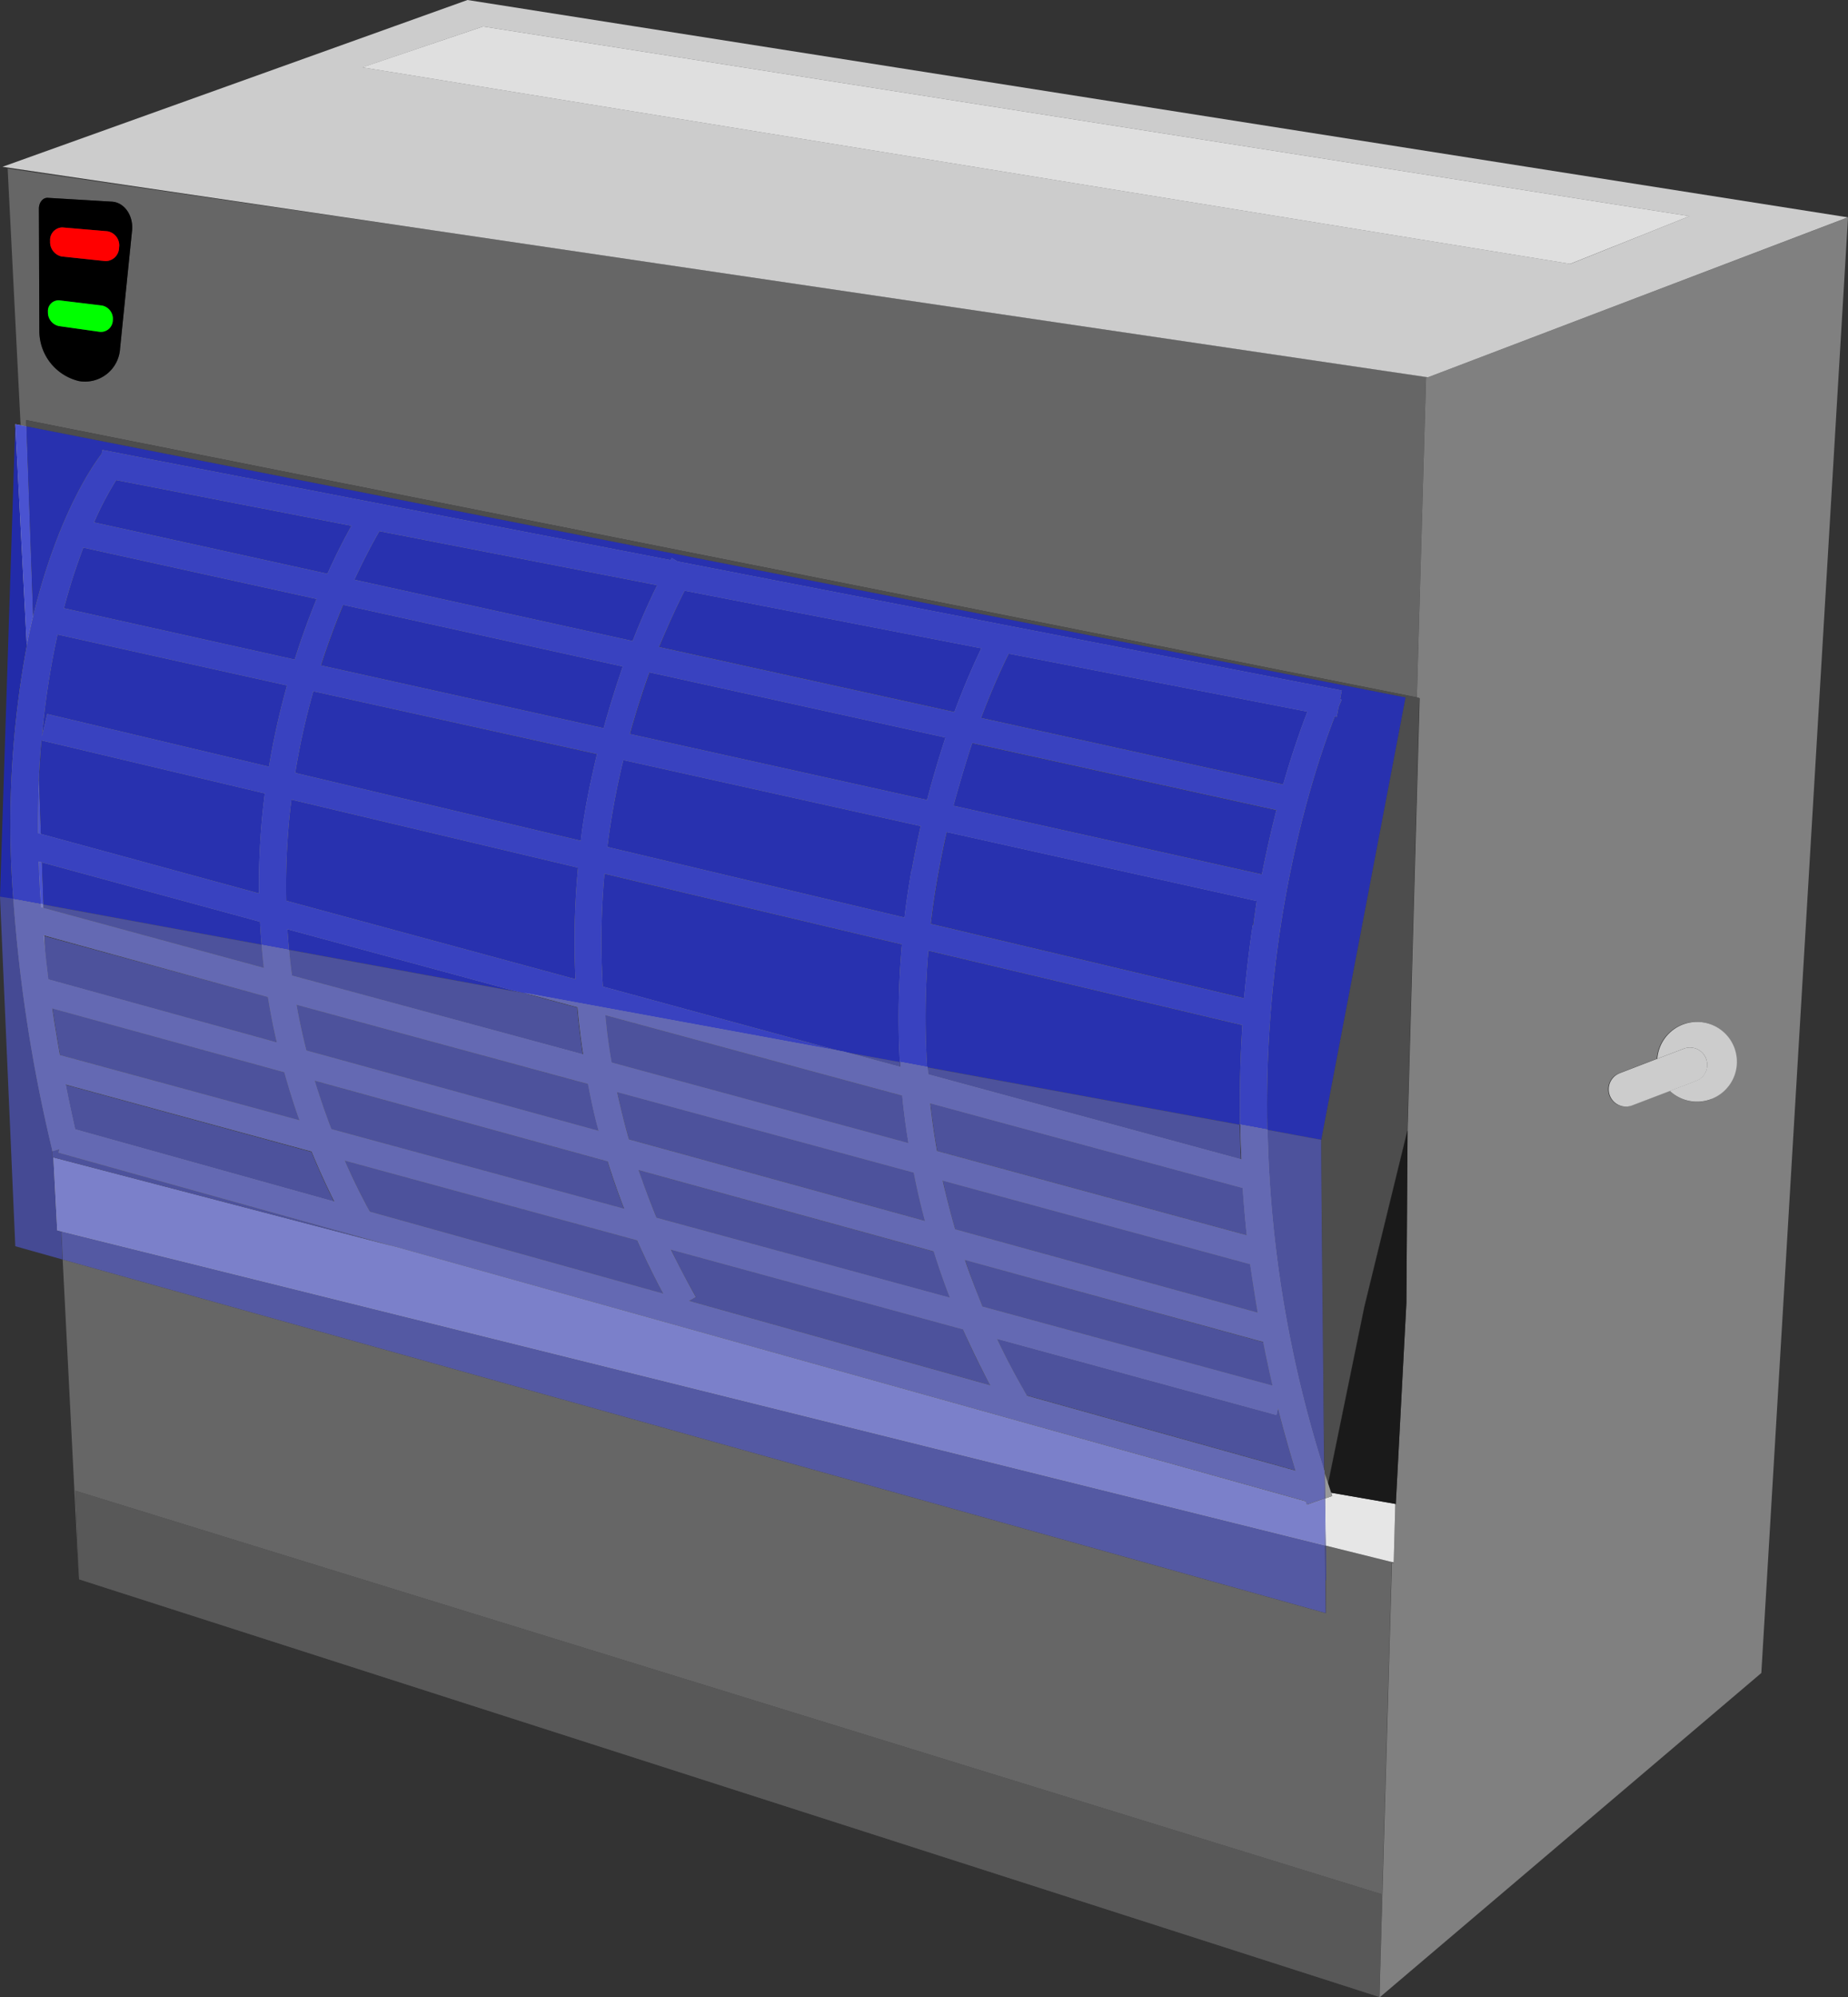 <svg xmlns="http://www.w3.org/2000/svg" viewBox="0 0 294.89 318.48"><rect x="0" y="0" width="294.89" height="318.48" fill="#333333" stroke="none"/><defs><style>.cls-1{fill:#666;}.cls-2{fill:gray;}.cls-3{fill:#ccc;}.cls-4{fill:#e6e6e6;}.cls-13,.cls-5{fill:#4d4d4d;}.cls-6{fill:#1a1a1a;}.cls-7{fill:#999;}.cls-8{fill:#1e2aca;opacity:0.78;}.cls-9{fill:#4d55be;opacity:0.7;}.cls-10{fill:lime;}.cls-11{fill:red;}.cls-12{fill:#fff;opacity:0.38;}.cls-13{opacity:0.54;}</style></defs><g id="Layer_2" data-name="Layer 2"><g id="CO2_Chamber" data-name="CO2 Chamber"><path class="cls-1" d="M4.18,67l221.91,44.22,1.47-51.11L68.8,36.69,1.22,26.87,3.29,67.82l.92.18ZM7.63,31.55l10.22.61c2,.11,3.47,2.23,3.22,4.63L19.16,55.57a5.6,5.6,0,0,1-6.57,5.2h0a8.22,8.22,0,0,1-6.31-8L6.21,33.3C6.2,32.3,6.84,31.5,7.63,31.55Z"/><path class="cls-1" d="M211.54,246.49c0,3.44.07,5.53.07,5.53l-.07,0c0-.83,0-2.78-.06-5.52h0c.07,6.51.12,10.78.12,10.78L10,200.87l2.59,51-.56-14.12,208.43,64.34-.37,16.39,2-69.36Z"/><path class="cls-2" d="M227.86,60.17l-.3,0-1.47,51.11.45.09-1.93,69-.19,27.49-1.69,32.07h-.08l-.25,9.35-.28-.07-2,69.36,60.94-51.76L294.89,34.66Zm45.21,115.12a6.34,6.34,0,0,1-6.62-1.32l-6.08,2.32a2.75,2.75,0,1,1-2-5.13l6-2.31a6.37,6.37,0,1,1,8.61,6.44Z"/><path class="cls-3" d="M227.86,60.17l67-25.51L74.6,0,.4,26.6,68.8,36.69,227.56,60.13Zm-170-49.43L77.09,4.23l192.5,30.24-19,7.61Z"/><path class="cls-4" d="M212.17,235.52l-.24,1.07v0Z"/><polygon class="cls-4" points="4.21 68 3.29 67.82 2.44 67.65 4.21 68 4.21 68"/><path class="cls-4" d="M211.35,239c0,2.7.06,5.22.08,7.47h0c0-2.09,0-4.63-.09-7.5Z"/><path class="cls-4" d="M212.59,238.58l-1.15.39c0,2.9.07,5.45.1,7.52l10.58,2.63.28.07.25-9.35-10.23-1.78C212.47,238.23,212.53,238.4,212.59,238.58Z"/><path class="cls-5" d="M4.21,68h0l220.07,43.23-13.45,70.55c0,4.36.26,32.28.47,52.9,0,0,0,.09,0,.13-.12-10.63-.27-24.18-.38-35.12.12,11,.29,24.64.42,35.27l.54,1.63.24-1.07,5.57-27.12,6.87-28.11,1.93-69-.45-.09L4.18,67Z"/><path class="cls-6" d="M212.17,235.52l-.23,1.11c.16.48.31,1,.48,1.43l10.23,1.78h.08l1.69-32.07.19-27.49-6.87,28.11Z"/><path class="cls-7" d="M212.59,238.58c-.06-.18-.12-.35-.17-.52-.17-.48-.32-.95-.48-1.43v0l-.54-1.63c0,1.39,0,2.73.05,4Z"/><path class="cls-7" d="M211.39,239c0-1.32,0-2.72,0-4.17,0,0,0-.09,0-.13,0,1.48,0,2.92,0,4.32Z"/><path class="cls-8" d="M4.27,102.88,2.44,67.65,0,143l2.1.39A155.88,155.88,0,0,1,4.27,102.88Z"/><path class="cls-4" d="M6.22,124.59c-.12,2.66-.16,5.44-.14,8.33l.44.12Z"/><path class="cls-8" d="M6.22,124.59c-.12,2.66-.16,5.44-.14,8.33l.44.12Z"/><path class="cls-4" d="M5.28,98.27,4.21,68l-1.77-.35,1.83,35.23C4.59,101.27,4.93,99.74,5.28,98.27Z"/><path class="cls-8" d="M5.28,98.27,4.21,68l-1.77-.35,1.83,35.23C4.59,101.27,4.93,99.74,5.28,98.27Z"/><path class="cls-4" d="M6.68,137.53l-.51-.14q.11,3.3.34,6.8l.41.07Z"/><path class="cls-8" d="M6.68,137.53l-.51-.14q.11,3.3.34,6.8l.41.07Z"/><path class="cls-5" d="M41.36,142.48a116,116,0,0,1,.94-15.95L6.64,118.07q-.27,3.14-.42,6.52l.3,8.45Z"/><path class="cls-8" d="M41.36,142.48a116,116,0,0,1,.94-15.95L6.64,118.07q-.27,3.14-.42,6.52l.3,8.45Z"/><path class="cls-5" d="M104.87,93.32,60.54,84.71c-.86,1.49-2.32,4.14-4,7.75l44.4,9.77C102.4,98.53,103.78,95.52,104.87,93.32Z"/><path class="cls-8" d="M104.87,93.32,60.54,84.71c-.86,1.49-2.32,4.14-4,7.75l44.4,9.77C102.4,98.53,103.78,95.52,104.87,93.32Z"/><path class="cls-5" d="M152.14,128.5l49.23,10.92c.73-3.71,1.52-7.11,2.32-10.19l-48.55-10.68C154.12,121.53,153.09,124.86,152.14,128.5Z"/><path class="cls-8" d="M152.14,128.5l49.23,10.92c.73-3.71,1.52-7.11,2.32-10.19l-48.55-10.68C154.12,121.53,153.09,124.86,152.14,128.5Z"/><path class="cls-5" d="M204.82,125.09c1.46-5.1,2.86-9,3.87-11.62L161,104.22c-1,2-2.62,5.5-4.42,10.26Z"/><path class="cls-8" d="M204.82,125.09c1.46-5.1,2.86-9,3.87-11.62L161,104.22c-1,2-2.62,5.5-4.42,10.26Z"/><path class="cls-5" d="M149.66,139.84c-.42,2.36-.79,4.86-1.09,7.48l50,11.86c.37-4.18.84-8.08,1.38-11.63.2-1.34.41-2.64.63-3.91l-49.48-11C150.58,135,150.09,137.36,149.66,139.84Z"/><path class="cls-8" d="M149.66,139.84c-.42,2.36-.79,4.86-1.09,7.48l50,11.86c.37-4.18.84-8.08,1.38-11.63.2-1.34.41-2.64.63-3.91l-49.48-11C150.58,135,150.09,137.36,149.66,139.84Z"/><path class="cls-5" d="M16.23,72.38l.12-.62L107,89.35l.19-.33.92.55,106,20.58-.26,1.36.25.12s-.2.44-.5,1.16l-.3,1.57-.31-.06c-3.08,7.86-11.44,32.4-10.77,65.89l8.61,1.59,13.45-70.55L4.21,68,5.28,98.27C9.42,81.12,15.69,73,16.22,72.37Z"/><path class="cls-8" d="M16.23,72.38l.12-.62L107,89.35l.19-.33.92.55,106,20.58-.26,1.36.25.12s-.2.44-.5,1.16l-.3,1.57-.31-.06c-3.08,7.86-11.44,32.4-10.77,65.89l8.61,1.59,13.45-70.55L4.21,68,5.28,98.27C9.42,81.12,15.69,73,16.22,72.37Z"/><path class="cls-5" d="M198.25,163.51l-50.11-11.88a126.6,126.6,0,0,0-.2,18.58l49.94,9.18C197.78,173.77,197.93,168.46,198.25,163.51Z"/><path class="cls-8" d="M198.25,163.51l-50.11-11.88a126.6,126.6,0,0,0-.2,18.58l49.94,9.18C197.78,173.77,197.93,168.46,198.25,163.51Z"/><path class="cls-5" d="M46.5,127.52a111.62,111.62,0,0,0-.83,16.13l46.16,12.51a124.39,124.39,0,0,1,.41-17.79Z"/><path class="cls-8" d="M46.5,127.52a111.62,111.62,0,0,0-.83,16.13l46.16,12.51a124.39,124.39,0,0,1,.41-17.79Z"/><path class="cls-5" d="M50.52,95.52,13.3,87.33A94.89,94.89,0,0,0,10.2,97L47,105.19C48.15,101.62,49.35,98.38,50.52,95.52Z"/><path class="cls-8" d="M50.52,95.52,13.3,87.33A94.89,94.89,0,0,0,10.2,97L47,105.19C48.15,101.62,49.35,98.38,50.52,95.52Z"/><path class="cls-5" d="M6.68,137.53l.24,6.73,34.83,6.41c-.11-1.25-.19-2.49-.26-3.71Z"/><path class="cls-8" d="M6.68,137.53l.24,6.73,34.83,6.41c-.11-1.25-.19-2.49-.26-3.71Z"/><path class="cls-5" d="M56.09,83.85,18.54,76.56A53.93,53.93,0,0,0,15,83.31l37.28,8.2C53.73,88.22,55.09,85.64,56.09,83.85Z"/><path class="cls-8" d="M56.09,83.85,18.54,76.56A53.93,53.93,0,0,0,15,83.31l37.28,8.2C53.73,88.22,55.09,85.64,56.09,83.85Z"/><path class="cls-5" d="M143.92,150.63,96.46,139.37a119.32,119.32,0,0,0-.27,18l38.45,10.42,9,1.64A131.25,131.25,0,0,1,143.92,150.63Z"/><path class="cls-8" d="M143.92,150.63,96.46,139.37a119.32,119.32,0,0,0-.27,18l38.45,10.42,9,1.64A131.25,131.25,0,0,1,143.92,150.63Z"/><path class="cls-5" d="M46.12,151.48l37.45,6.89L45.86,148.15C45.93,149.25,46,150.35,46.12,151.48Z"/><path class="cls-8" d="M46.12,151.48l37.45,6.89L45.86,148.15C45.93,149.25,46,150.35,46.12,151.48Z"/><path class="cls-5" d="M98.22,126.9c-.5,2.56-.94,5.29-1.3,8.17l47.45,11.26c.31-2.58.68-5.05,1.09-7.39q.66-3.75,1.46-7.2L99.46,121.21C99,123.05,98.6,124.94,98.22,126.9Z"/><path class="cls-8" d="M98.22,126.9c-.5,2.56-.94,5.29-1.3,8.17l47.45,11.26c.31-2.58.68-5.05,1.09-7.39q.66-3.75,1.46-7.2L99.46,121.21C99,123.05,98.6,124.94,98.22,126.9Z"/><path class="cls-5" d="M103.67,107.22c-1.07,3-2.14,6.24-3.13,9.84l47.4,10.51c.94-3.63,2-7,3-9.95Z"/><path class="cls-8" d="M103.67,107.22c-1.07,3-2.14,6.24-3.13,9.84l47.4,10.51c.94-3.63,2-7,3-9.95Z"/><path class="cls-5" d="M48.28,117.08c-.43,2-.82,4-1.17,6.18l45.61,10.82c.37-2.88.82-5.6,1.32-8.16q.57-2.91,1.23-5.64L50,110.24C49.38,112.42,48.8,114.7,48.28,117.08Z"/><path class="cls-8" d="M48.28,117.08c-.43,2-.82,4-1.17,6.18l45.61,10.82c.37-2.88.82-5.6,1.32-8.16q.57-2.91,1.23-5.64L50,110.24C49.38,112.42,48.8,114.7,48.28,117.08Z"/><path class="cls-5" d="M54.8,96.46c-1.19,2.84-2.41,6.08-3.56,9.66l45.09,10c1-3.58,2-6.87,3.09-9.83Z"/><path class="cls-8" d="M54.8,96.46c-1.19,2.84-2.41,6.08-3.56,9.66l45.09,10c1-3.58,2-6.87,3.09-9.83Z"/><path class="cls-5" d="M42.92,122.27c.36-2.2.77-4.29,1.21-6.28.51-2.32,1.08-4.55,1.67-6.68L9.18,101.19a129.61,129.61,0,0,0-2.49,16.25l.85-3.57Z"/><path class="cls-8" d="M42.92,122.27c.36-2.2.77-4.29,1.21-6.28.51-2.32,1.08-4.55,1.67-6.68L9.18,101.19a129.61,129.61,0,0,0-2.49,16.25l.85-3.57Z"/><path class="cls-5" d="M156.65,103.37l-47.39-9.2c-1,2-2.48,5.1-4.05,9l47.14,10.37C154,109.1,155.56,105.64,156.65,103.37Z"/><path class="cls-8" d="M156.65,103.37l-47.39-9.2c-1,2-2.48,5.1-4.05,9l47.14,10.37C154,109.1,155.56,105.64,156.65,103.37Z"/><path class="cls-7" d="M6.17,137.39l.51.14L41.49,147c.07,1.22.15,2.46.26,3.71l4.37.81c-.1-1.13-.19-2.23-.26-3.33l37.71,10.22,51.07,9.39L96.19,157.34a119.32,119.32,0,0,1,.27-18l47.46,11.26a131.25,131.25,0,0,0-.33,18.77l4.35.81a126.6,126.6,0,0,1,.2-18.58l50.11,11.88c-.32,5-.47,10.26-.37,15.88l4.34.8c-.67-33.49,7.69-58,10.77-65.89l.31.06.3-1.57c.3-.72.48-1.12.5-1.16l-.25-.12.26-1.36-106-20.58-.92-.55-.19.33L16.35,71.76l-.12.62h0c-.53.66-6.8,8.75-10.94,25.9-.35,1.47-.69,3-1,4.61a155.88,155.88,0,0,0-2.17,40.5l4.41.81Q6.27,140.7,6.17,137.39Zm85.66,18.77L45.67,143.65a111.62,111.62,0,0,1,.83-16.13l45.74,10.85A124.39,124.39,0,0,0,91.83,156.16ZM94,125.92c-.5,2.56-1,5.28-1.32,8.16L47.11,123.26c.35-2.16.74-4.23,1.17-6.18.52-2.38,1.1-4.66,1.72-6.84l45.27,10Q94.61,123,94,125.92Zm2.29-9.8-45.09-10c1.15-3.58,2.37-6.82,3.56-9.66l44.62,9.83C98.37,109.25,97.31,112.54,96.33,116.12Zm49.13,22.82c-.41,2.34-.78,4.81-1.09,7.39L96.92,135.07c.36-2.88.8-5.61,1.3-8.17.38-2,.8-3.85,1.24-5.69l47.46,10.53Q146.13,135.19,145.46,138.94Zm2.48-11.37-47.4-10.51c1-3.6,2.06-6.89,3.13-9.84l47.24,10.4C149.9,120.61,148.88,123.94,147.94,127.57Zm52,20c-.54,3.55-1,7.45-1.38,11.63l-50-11.86c.3-2.62.67-5.12,1.09-7.48s.92-4.88,1.45-7.17l49.48,11C200.37,144.91,200.16,146.21,200,147.55Zm1.41-8.13L152.14,128.5c1-3.64,2-7,3-10l48.55,10.68C202.89,132.31,202.1,135.71,201.37,139.42Zm7.32-25.95c-1,2.6-2.41,6.52-3.87,11.62l-48.21-10.61c1.8-4.76,3.43-8.28,4.42-10.26Zm-99.43-19.3,47.39,9.2c-1.09,2.27-2.64,5.73-4.3,10.17l-47.14-10.37C106.78,99.27,108.22,96.21,109.26,94.17ZM60.54,84.71l44.33,8.61c-1.09,2.2-2.47,5.21-3.92,8.91l-44.4-9.77C58.22,88.85,59.68,86.2,60.54,84.71Zm-42-8.15,37.55,7.29c-1,1.79-2.36,4.37-3.84,7.66L15,83.31A53.93,53.93,0,0,1,18.54,76.56ZM13.3,87.33l37.22,8.19c-1.17,2.86-2.37,6.1-3.5,9.67L10.2,97A94.89,94.89,0,0,1,13.3,87.33ZM9.18,101.19l36.62,8.12c-.59,2.13-1.16,4.36-1.67,6.68-.44,2-.85,4.08-1.21,6.28l-35.38-8.4-.85,3.57A129.61,129.61,0,0,1,9.18,101.19Zm-3,23.4q.15-3.39.42-6.52l35.66,8.46a116,116,0,0,0-.94,15.95L6.52,133l-.44-.12C6.06,130,6.1,127.25,6.22,124.59Z"/><path class="cls-8" d="M6.17,137.39l.51.14L41.49,147c.07,1.22.15,2.46.26,3.71l4.37.81c-.1-1.13-.19-2.23-.26-3.33l37.71,10.22,51.07,9.39L96.19,157.34a119.32,119.32,0,0,1,.27-18l47.46,11.26a131.25,131.25,0,0,0-.33,18.77l4.35.81a126.6,126.6,0,0,1,.2-18.58l50.11,11.88c-.32,5-.47,10.26-.37,15.88l4.34.8c-.67-33.49,7.69-58,10.77-65.89l.31.06.3-1.57c.3-.72.48-1.12.5-1.16l-.25-.12.26-1.36-106-20.58-.92-.55-.19.33L16.35,71.76l-.12.62h0c-.53.66-6.8,8.75-10.94,25.9-.35,1.47-.69,3-1,4.61a155.88,155.88,0,0,0-2.17,40.5l4.41.81Q6.27,140.7,6.17,137.39Zm85.66,18.77L45.67,143.65a111.62,111.62,0,0,1,.83-16.13l45.74,10.85A124.39,124.39,0,0,0,91.83,156.16ZM94,125.92c-.5,2.56-1,5.28-1.32,8.16L47.11,123.26c.35-2.16.74-4.23,1.17-6.18.52-2.38,1.1-4.66,1.72-6.84l45.27,10Q94.61,123,94,125.92Zm2.29-9.8-45.09-10c1.15-3.58,2.37-6.82,3.56-9.66l44.62,9.83C98.37,109.25,97.31,112.54,96.33,116.12Zm49.13,22.82c-.41,2.34-.78,4.81-1.09,7.39L96.92,135.07c.36-2.88.8-5.61,1.3-8.17.38-2,.8-3.85,1.24-5.69l47.46,10.53Q146.13,135.19,145.46,138.94Zm2.48-11.37-47.4-10.51c1-3.6,2.06-6.89,3.13-9.84l47.24,10.4C149.9,120.61,148.88,123.94,147.94,127.57Zm52,20c-.54,3.55-1,7.45-1.38,11.63l-50-11.86c.3-2.62.67-5.12,1.09-7.48s.92-4.88,1.45-7.17l49.48,11C200.37,144.91,200.16,146.21,200,147.55Zm1.41-8.13L152.14,128.5c1-3.64,2-7,3-10l48.55,10.68C202.89,132.31,202.1,135.71,201.37,139.42Zm7.32-25.95c-1,2.6-2.41,6.52-3.87,11.62l-48.21-10.61c1.8-4.76,3.43-8.28,4.42-10.26Zm-99.43-19.3,47.39,9.2c-1.09,2.27-2.64,5.73-4.3,10.17l-47.14-10.37C106.78,99.27,108.22,96.21,109.26,94.17ZM60.54,84.71l44.33,8.61c-1.09,2.2-2.47,5.21-3.92,8.91l-44.4-9.77C58.22,88.85,59.68,86.2,60.54,84.71Zm-42-8.15,37.55,7.29c-1,1.79-2.36,4.37-3.84,7.66L15,83.31A53.93,53.93,0,0,1,18.54,76.56ZM13.3,87.33l37.22,8.19c-1.17,2.86-2.37,6.1-3.5,9.67L10.2,97A94.89,94.89,0,0,1,13.3,87.33ZM9.18,101.19l36.62,8.12c-.59,2.13-1.16,4.36-1.67,6.68-.44,2-.85,4.08-1.21,6.28l-35.38-8.4-.85,3.57A129.61,129.61,0,0,1,9.18,101.19Zm-3,23.4q.15-3.39.42-6.52l35.66,8.46a116,116,0,0,0-.94,15.95L6.52,133l-.44-.12C6.06,130,6.1,127.25,6.22,124.59Z"/><path class="cls-1" d="M211.54,252l.07,0s0-2.09-.07-5.53h-.06C211.51,249.22,211.53,251.17,211.54,252Z"/><path class="cls-8" d="M211.54,252l.07,0s0-2.09-.07-5.53h-.06C211.51,249.22,211.53,251.17,211.54,252Z"/><path class="cls-4" d="M211.39,239c0,2.87.06,5.41.09,7.5h.06c0-2.07-.06-4.62-.1-7.52Z"/><path class="cls-8" d="M211.39,239c0,2.87.06,5.41.09,7.5h.06c0-2.07-.06-4.62-.1-7.52Z"/><path class="cls-5" d="M211,199.69c.11,10.94.26,24.49.38,35.12,0,.05,0,.1,0,.15C211.26,224.33,211.09,210.65,211,199.69Z"/><path class="cls-8" d="M211,199.69c.11,10.94.26,24.49.38,35.12,0,.05,0,.1,0,.15C211.26,224.33,211.09,210.65,211,199.69Z"/><path class="cls-7" d="M211.44,239c0-1.28,0-2.62-.05-4,0-.05,0-.1,0-.15,0,1.45,0,2.85,0,4.17Z"/><path class="cls-8" d="M211.44,239c0-1.28,0-2.62-.05-4,0-.05,0-.1,0-.15,0,1.45,0,2.85,0,4.17Z"/><path class="cls-9" d="M9.13,196.21l-.61-11.62-.17-.05,0-1.21a244.06,244.06,0,0,1-6.2-40L0,143l2.44,55.75L10,200.87l-.22-4.49Z"/><path class="cls-1" d="M211.43,246.47,9.81,196.38l.22,4.49,201.52,56.38S211.5,253,211.43,246.47Z"/><path class="cls-9" d="M211.43,246.47,9.81,196.38l.22,4.49,201.52,56.38S211.5,253,211.43,246.47Z"/><path class="cls-4" d="M6.51,144.19l0,.51.4.1,0-.54Z"/><path class="cls-9" d="M6.51,144.19l0,.51.4.1,0-.54Z"/><path class="cls-4" d="M6.92,149.24c.09.87.17,1.74.27,2.61l-.09-2.56Z"/><path class="cls-9" d="M6.92,149.24c.09.87.17,1.74.27,2.61l-.09-2.56Z"/><path class="cls-4" d="M208.53,240l-.18-.54L63.05,198.83,8.52,184.59l.61,11.62.68.17,201.62,50.09c0-2.25-.05-4.77-.08-7.47Z"/><path class="cls-9" d="M208.53,240l-.18-.54L63.05,198.83,8.52,184.59l.61,11.62.68.17,201.62,50.09c0-2.25-.05-4.77-.08-7.47Z"/><path class="cls-5" d="M42.75,159,7.1,149.29l.09,2.56c.15,1.44.32,2.9.5,4.38l0,0,36.45,10C43.6,163.78,43.14,161.37,42.75,159Z"/><path class="cls-9" d="M42.75,159,7.1,149.29l.09,2.56c.15,1.44.32,2.9.5,4.38l0,0,36.45,10C43.6,163.78,43.14,161.37,42.75,159Z"/><path class="cls-5" d="M6.94,144.8l35.17,9.56c-.15-1.24-.26-2.47-.36-3.69L6.92,144.26Z"/><path class="cls-9" d="M6.94,144.8l35.17,9.56c-.15-1.24-.26-2.47-.36-3.69L6.92,144.26Z"/><path class="cls-5" d="M9.33,183.82l.15-.55-1.13.27c0-.07,0-.14,0-.21l0,1.21.17.05,54.53,14.24Z"/><path class="cls-9" d="M9.33,183.82l.15-.55-1.13.27c0-.07,0-.14,0-.21l0,1.21.17.05,54.53,14.24Z"/><path class="cls-5" d="M107.06,199.27c1.2,2.52,2.5,5,4,7.58l-1.09.62L158,220.91q-2.42-4.49-4.36-8.94Z"/><path class="cls-9" d="M107.06,199.27c1.2,2.52,2.5,5,4,7.58l-1.09.62L158,220.91q-2.42-4.49-4.36-8.94Z"/><path class="cls-5" d="M152.43,196.05l48.27,13.29c-.45-2.61-.83-5.19-1.17-7.73l-49.08-13.34C151,190.83,151.67,193.43,152.43,196.05Z"/><path class="cls-9" d="M152.43,196.05l48.27,13.29c-.45-2.61-.83-5.19-1.17-7.73l-49.08-13.34C151,190.83,151.67,193.43,152.43,196.05Z"/><path class="cls-5" d="M104.78,194.21,151.6,207q-1.44-3.72-2.58-7.4l-47.12-13C102.75,189.1,103.71,191.65,104.78,194.21Z"/><path class="cls-9" d="M104.78,194.21,151.6,207q-1.44-3.72-2.58-7.4l-47.12-13C102.75,189.1,103.71,191.65,104.78,194.21Z"/><path class="cls-5" d="M100.37,181.71l47.23,13c-.7-2.6-1.29-5.17-1.79-7.72L98.48,174.14C99,176.63,99.64,179.16,100.37,181.71Z"/><path class="cls-9" d="M100.37,181.71l47.23,13c-.7-2.6-1.29-5.17-1.79-7.72L98.48,174.14C99,176.63,99.64,179.16,100.37,181.71Z"/><path class="cls-5" d="M46.6,155.58,93,168.21q-.58-3.83-.91-7.53l-8.56-2.31-37.45-6.89C46.25,152.83,46.41,154.2,46.6,155.58Z"/><path class="cls-9" d="M46.6,155.58,93,168.21q-.58-3.83-.91-7.53l-8.56-2.31-37.45-6.89C46.25,152.83,46.41,154.2,46.6,155.58Z"/><path class="cls-5" d="M55,185.08c1.2,2.7,2.54,5.43,4,8.16l46.83,13.08q-2.31-4.27-4.16-8.52Z"/><path class="cls-9" d="M55,185.08c1.2,2.7,2.54,5.43,4,8.16l46.83,13.08q-2.31-4.27-4.16-8.52Z"/><path class="cls-5" d="M156.79,208.37,203.07,221q-.82-3.51-1.5-6.95L154,200.92C154.82,203.39,155.75,205.88,156.79,208.37Z"/><path class="cls-9" d="M156.79,208.37,203.07,221q-.82-3.51-1.5-6.95L154,200.92C154.82,203.39,155.75,205.88,156.79,208.37Z"/><path class="cls-5" d="M96.94,185.21,50.22,172.35c.77,2.54,1.66,5.12,2.66,7.72l46.71,12.72Q98.1,189,96.94,185.21Z"/><path class="cls-9" d="M96.94,185.21,50.22,172.35c.77,2.54,1.66,5.12,2.66,7.72l46.71,12.72Q98.1,189,96.94,185.21Z"/><path class="cls-5" d="M10.44,173q.69,3.51,1.52,7.15l41.37,11.56q-2-4-3.64-8Z"/><path class="cls-9" d="M10.44,173q.69,3.51,1.52,7.15l41.37,11.56q-2-4-3.64-8Z"/><path class="cls-5" d="M163.8,222.45l-.09.05,43,12q-1.56-5-2.81-10l-.28,1-44.62-12.16C160.47,216.43,162,219.44,163.8,222.45Z"/><path class="cls-9" d="M163.8,222.45l-.09.05,43,12q-1.56-5-2.81-10l-.28,1-44.62-12.16C160.47,216.43,162,219.44,163.8,222.45Z"/><path class="cls-5" d="M143.64,170.2c0-.27,0-.53,0-.8l-9-1.64Z"/><path class="cls-9" d="M143.64,170.2c0-.27,0-.53,0-.8l-9-1.64Z"/><path class="cls-5" d="M199,197c-.28-2.56-.49-5.08-.66-7.55l-49.88-13.52c.27,2.5.63,5.05,1.09,7.63Z"/><path class="cls-9" d="M199,197c-.28-2.56-.49-5.08-.66-7.55l-49.88-13.52c.27,2.5.63,5.05,1.09,7.63Z"/><path class="cls-5" d="M47.79,178.68c-.92-2.58-1.72-5.14-2.42-7.67l-37-10.2c.36,2.43.76,4.91,1.22,7.45Z"/><path class="cls-9" d="M47.79,178.68c-.92-2.58-1.72-5.14-2.42-7.67l-37-10.2c.36,2.43.76,4.91,1.22,7.45Z"/><path class="cls-5" d="M95.56,180.38c-.67-2.53-1.23-5-1.71-7.5L47.32,160.23q.65,3.6,1.57,7.3Z"/><path class="cls-9" d="M95.56,180.38c-.67-2.53-1.23-5-1.71-7.5L47.32,160.23q.65,3.6,1.57,7.3Z"/><path class="cls-5" d="M148,171.38l50,13.57c-.08-1.89-.14-3.74-.17-5.56l-49.94-9.18C148,170.6,148,171,148,171.38Z"/><path class="cls-9" d="M148,171.38l50,13.57c-.08-1.89-.14-3.74-.17-5.56l-49.94-9.18C148,170.6,148,171,148,171.38Z"/><path class="cls-5" d="M211.3,234.68c-.21-20.62-.49-48.54-.47-52.9l-8.61-1.59A191.73,191.73,0,0,0,211.3,234.68Z"/><path class="cls-9" d="M211.3,234.68c-.21-20.62-.49-48.54-.47-52.9l-8.61-1.59A191.73,191.73,0,0,0,211.3,234.68Z"/><path class="cls-5" d="M145,182.33q-.61-3.86-1-7.59L96.56,161.89c.25,2.47.59,5,1,7.56Z"/><path class="cls-9" d="M145,182.33q-.61-3.86-1-7.59L96.56,161.89c.25,2.47.59,5,1,7.56Z"/><path class="cls-7" d="M9.48,183.27l-.15.55,53.72,15,145.3,40.59.18.54,2.82-1c0-1.4,0-2.84,0-4.32a191.73,191.73,0,0,1-9.08-54.49l-4.34-.8c0,1.82.09,3.67.17,5.56l-50-13.57c0-.39-.06-.78-.08-1.17l-4.35-.81c0,.27,0,.53,0,.8l-9-2.44-51.07-9.39,8.56,2.31q.33,3.7.91,7.53L46.6,155.58c-.19-1.38-.35-2.75-.48-4.1l-4.37-.81c.1,1.22.21,2.45.36,3.69L6.94,144.8l-.4-.1,0-.51-4.41-.81a244.06,244.06,0,0,0,6.2,40c0,.07,0,.14,0,.21ZM12,180.1q-.83-3.65-1.52-7.15l39.25,10.69q1.64,4,3.64,8Zm38.26-7.75,46.72,12.86q1.17,3.76,2.65,7.58L52.88,180.07C51.88,177.47,51,174.89,50.22,172.35ZM59,193.24c-1.48-2.73-2.82-5.46-4-8.16l46.69,12.72q1.86,4.24,4.16,8.52Zm50.93,14.23,1.09-.62c-1.45-2.54-2.75-5.06-4-7.58L153.67,212q2,4.46,4.36,8.94Zm94,17.09q1.25,4.92,2.81,10l-43-12,.09-.05c-1.76-3-3.33-6-4.75-9l44.62,12.16Zm-.88-3.58-46.28-12.61c-1-2.49-2-5-2.81-7.45L201.57,214Q202.25,217.46,203.07,221Zm-2.37-11.64-48.27-13.29c-.76-2.62-1.42-5.22-2-7.78l49.08,13.34C199.87,204.15,200.25,206.73,200.7,209.34Zm-2.38-19.88c.17,2.47.38,5,.66,7.55l-49.45-13.44c-.46-2.58-.82-5.13-1.09-7.63ZM149,199.56q1.14,3.67,2.58,7.4l-46.82-12.75c-1.07-2.56-2-5.11-2.88-7.63Zm-1.42-4.84-47.23-13c-.73-2.55-1.35-5.08-1.89-7.57L145.81,187C146.31,189.55,146.9,192.12,147.6,194.72Zm-3.61-20q.36,3.73,1,7.59L97.59,169.45c-.44-2.56-.78-5.09-1-7.56Zm-50.14-1.86c.48,2.47,1,5,1.71,7.5L48.89,167.53q-.93-3.71-1.57-7.3ZM7.71,156.19l0,0c-.18-1.48-.35-2.94-.5-4.38-.1-.87-.18-1.74-.27-2.61l.18,0L42.75,159c.39,2.38.85,4.79,1.41,7.24ZM45.37,171c.7,2.53,1.5,5.09,2.42,7.67L9.55,168.26c-.46-2.54-.86-5-1.22-7.45Z"/><path class="cls-9" d="M9.48,183.27l-.15.55,53.72,15,145.3,40.59.18.54,2.82-1c0-1.4,0-2.84,0-4.32a191.73,191.73,0,0,1-9.08-54.49l-4.34-.8c0,1.82.09,3.67.17,5.56l-50-13.57c0-.39-.06-.78-.08-1.17l-4.35-.81c0,.27,0,.53,0,.8l-9-2.44-51.07-9.39,8.56,2.31q.33,3.7.91,7.53L46.6,155.58c-.19-1.38-.35-2.75-.48-4.1l-4.37-.81c.1,1.22.21,2.45.36,3.69L6.94,144.8l-.4-.1,0-.51-4.41-.81a244.06,244.06,0,0,0,6.2,40c0,.07,0,.14,0,.21ZM12,180.1q-.83-3.65-1.52-7.15l39.25,10.69q1.64,4,3.64,8Zm38.26-7.75,46.72,12.86q1.17,3.76,2.65,7.58L52.88,180.07C51.88,177.47,51,174.89,50.22,172.35ZM59,193.24c-1.48-2.73-2.82-5.46-4-8.16l46.69,12.72q1.86,4.24,4.16,8.52Zm50.93,14.23,1.09-.62c-1.45-2.54-2.75-5.06-4-7.58L153.67,212q2,4.46,4.36,8.94Zm94,17.09q1.25,4.92,2.81,10l-43-12,.09-.05c-1.76-3-3.33-6-4.75-9l44.62,12.16Zm-.88-3.58-46.28-12.61c-1-2.49-2-5-2.81-7.45L201.57,214Q202.25,217.46,203.07,221Zm-2.37-11.64-48.27-13.29c-.76-2.62-1.42-5.22-2-7.78l49.08,13.34C199.87,204.15,200.25,206.73,200.7,209.34Zm-2.38-19.88c.17,2.47.38,5,.66,7.55l-49.45-13.44c-.46-2.58-.82-5.13-1.09-7.63ZM149,199.56q1.14,3.67,2.58,7.4l-46.82-12.75c-1.07-2.56-2-5.11-2.88-7.63Zm-1.42-4.84-47.23-13c-.73-2.55-1.35-5.08-1.89-7.57L145.81,187C146.31,189.55,146.9,192.12,147.6,194.72Zm-3.61-20q.36,3.73,1,7.59L97.59,169.45c-.44-2.56-.78-5.09-1-7.56Zm-50.14-1.86c.48,2.47,1,5,1.71,7.5L48.89,167.53q-.93-3.71-1.57-7.3ZM7.71,156.19l0,0c-.18-1.48-.35-2.94-.5-4.38-.1-.87-.18-1.74-.27-2.61l.18,0L42.75,159c.39,2.38.85,4.79,1.41,7.24ZM45.37,171c.7,2.53,1.5,5.09,2.42,7.67L9.55,168.26c-.46-2.54-.86-5-1.22-7.45Z"/><path class="cls-3" d="M268.54,163.39a6.37,6.37,0,0,0-4.08,5.46l4.24-1.61a2.74,2.74,0,1,1,1.95,5.13l-4.2,1.6a6.36,6.36,0,1,0,2.09-10.58Z"/><path class="cls-3" d="M272.24,168.83a2.74,2.74,0,0,0-3.54-1.59l-4.24,1.61-6,2.31a2.75,2.75,0,1,0,2,5.13l6.08-2.32,4.2-1.6A2.74,2.74,0,0,0,272.24,168.83Z"/><path d="M12.59,60.77h0a5.6,5.6,0,0,0,6.57-5.2l1.91-18.78c.25-2.4-1.22-4.52-3.22-4.63L7.63,31.55c-.79-.05-1.43.75-1.42,1.75l.07,19.46A8.22,8.22,0,0,0,12.59,60.77ZM9.92,36.27l7.2.61A2.28,2.28,0,0,1,19,39.49a2.17,2.17,0,0,1-2.21,2.15L9.82,40.9A2.35,2.35,0,0,1,8,38.44,2,2,0,0,1,9.92,36.27ZM7.65,49.75A1.71,1.71,0,0,1,9.47,47.9l6.75.82A2.16,2.16,0,0,1,18,51.1a1.89,1.89,0,0,1-2.06,1.82L9.38,52a2.22,2.22,0,0,1-1.73-2.25Z"/><path class="cls-10" d="M9.38,52l6.53.92A1.89,1.89,0,0,0,18,51.1a2.16,2.16,0,0,0-1.75-2.38L9.47,47.9a1.71,1.71,0,0,0-1.82,1.85h0A2.22,2.22,0,0,0,9.38,52Z"/><path class="cls-11" d="M9.82,40.9l7,.74A2.17,2.17,0,0,0,19,39.49a2.28,2.28,0,0,0-1.86-2.61l-7.2-.61A2,2,0,0,0,8,38.44,2.35,2.35,0,0,0,9.82,40.9Z"/><polygon class="cls-3" points="269.59 34.47 77.09 4.23 57.82 10.74 250.55 42.08 269.59 34.47"/><polygon class="cls-12" points="269.59 34.47 77.09 4.23 57.82 10.74 250.55 42.08 269.59 34.47"/><polygon class="cls-1" points="12.06 237.75 12.62 251.87 220.12 318.48 220.49 302.09 12.06 237.75"/><polygon class="cls-13" points="12.06 237.75 12.62 251.87 220.12 318.48 220.49 302.09 12.06 237.75"/></g></g></svg>